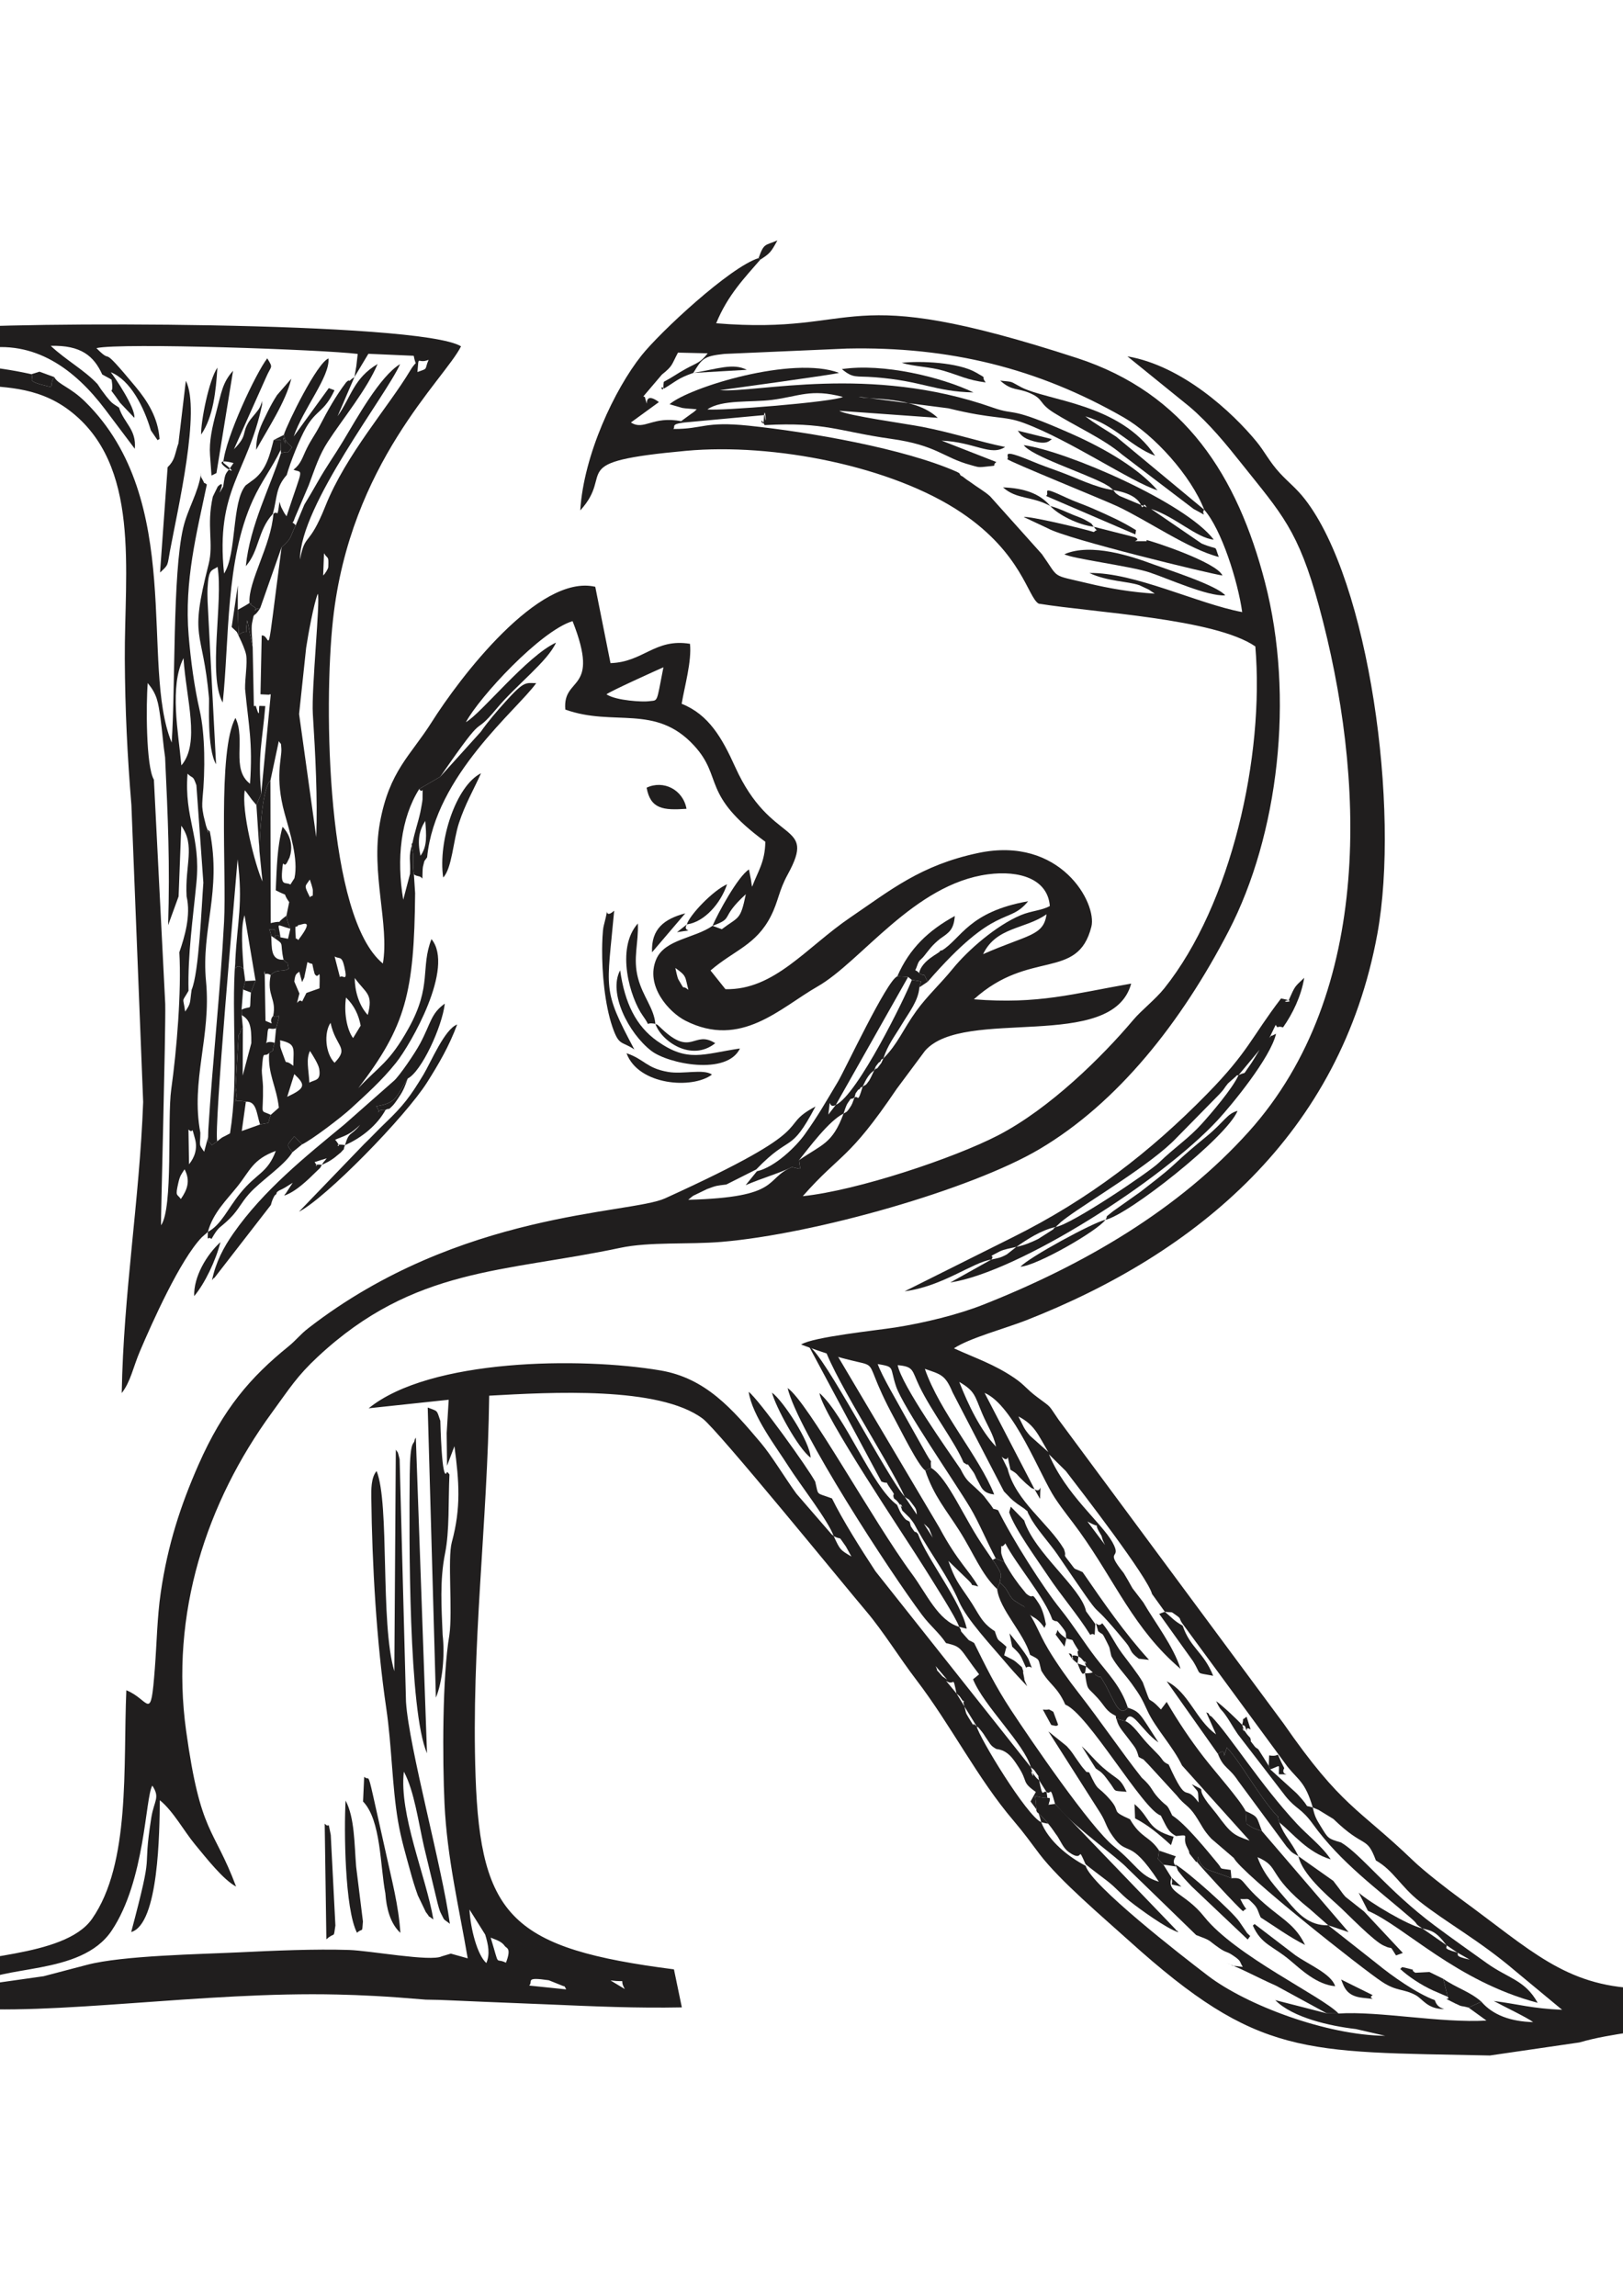 <?xml version="1.0" encoding="UTF-8"?>
<!DOCTYPE svg PUBLIC "-//W3C//DTD SVG 1.1//EN" "http://www.w3.org/Graphics/SVG/1.1/DTD/svg11.dtd">
<!-- Creator: CorelDRAW -->
<svg xmlns="http://www.w3.org/2000/svg" xml:space="preserve" width="210mm" height="297mm" version="1.1" style="shape-rendering:geometricPrecision; text-rendering:geometricPrecision; image-rendering:optimizeQuality; fill-rule:evenodd; clip-rule:evenodd"
viewBox="0 0 21000 29700"
 xmlns:xlink="http://www.w3.org/1999/xlink"
 xmlns:xodm="http://www.corel.com/coreldraw/odm/2003">
 <defs>
  <style type="text/css">
   <![CDATA[
    .fil0 {fill:#201E1E}
   ]]>
  </style>
 </defs>
 <g id="Camada_x0020_1">
  <g id="_2355532375072">
   <path class="fil0" d="M7899.38 25620.18c244.51,30.33 97.28,-40.2 185.13,111.45l-185.13 -111.45zm-1052.31 66.34c55.75,-54 -66.89,-115.87 253.61,-68.72l193.51 77.43c5.85,-10.54 21.29,16.82 31.11,40.54l-478.23 -49.25zm-300.73 -295.69c-146.96,-74.18 -74.49,80.95 -197.36,-324.33 83.55,34.14 141.29,48.7 184.53,110.79 18.2,26.19 88.18,19.85 12.83,213.54zm-471.82 -688.24l203.22 324.1c39.97,129.87 65.12,252.74 15.05,368.55 -116.14,-103.02 -205.04,-440.8 -218.27,-692.65zm6562.89 -2368.94c28.41,27.63 -9.59,-27.57 67.78,69.61 29.61,37.16 32.26,49.23 61.93,91.04 48.96,68.99 48.03,89.72 125.18,131.91 149.06,16.33 217.72,128.72 282.4,227.48 133.29,203.54 36.45,193.18 228.04,328.29l-68.5 123.19c86.86,114.54 105.66,135 137.7,267.74 -185.56,-79.62 -804.31,-1098.52 -834.53,-1239.26zm-158.76 -257.86l158.76 257.86c-104.01,-98.88 28.23,100.04 -108.19,-118.73 -40.54,-65 -29.18,-62.53 -50.57,-139.13zm-102.63 -168.31c41.08,38.55 26.97,13.91 76.26,88.85 56.47,85.8 -22.05,-91.06 26.37,79.46l-102.63 -168.31zm0 0l-134.34 -161.97c117.46,73.74 80.67,-93.8 134.34,161.97zm-121.1 -178.73c-91.49,-66.5 -32.55,-12.25 -108.48,-96.17 -52.29,-57.79 6.45,25.59 -40.48,-79.08l148.96 175.25zm-1467.24 -1855.96c122.7,62.49 39.71,-30.61 157.6,134.18 0.39,0.55 58.86,108.25 71.21,129.25 -145.1,-85.69 -145.59,-83.43 -228.81,-263.43zm3510.92 114.33l-228.7 -304.15c225.39,122.05 43.73,-39.98 174.59,171.79 22.88,37 3.32,36.07 54.11,132.36zm-734.45 -1202.03l-233.94 -208.74c-86.68,-96.62 -85.36,-122.71 -153.14,-252.62 210.23,109.79 250.87,230.28 387.08,461.36zm-675.71 -70c-196.98,-203.59 -359.88,-538.55 -476.74,-837.67 207.18,120.72 198.08,176.64 297.85,410.96 69.42,163 139.51,255.66 178.89,426.71zm-10548.62 -3203.68c-48.92,-72.08 -75.44,-23.5 -31.11,-215.07 22.01,-95.02 40.16,-105.5 79.08,-169.91 79.26,149.12 34.91,265.87 -47.97,384.98zm349.91 425.62c66.22,-246.28 236.52,-406.27 383.05,-589.41 162.57,-203.27 196.43,-348.91 495.66,-458.6 -106.83,288.53 -244.3,282.57 -458.11,545.3 -168.7,207.29 -244.96,407.47 -420.6,502.71zm-251.09 -1325.01c73.62,72.62 29.17,-85.75 85.09,122.53 34.96,130.38 -8.77,242.59 -78.03,327.47l-7.06 -450zm1369.18 -716.84c147.46,140 148.57,181.26 -91.92,294.04l91.92 -294.04zm195.22 111.22c-10.85,-183.48 -44.67,-299.89 7.62,-410.35 31.26,47.09 108.85,170.25 118.88,228.43 28.24,164.05 -57.34,138.79 -126.5,181.92zm-379.52 -548.76c212.82,48.42 173.21,99.09 171.4,330.71 -140.02,-114.31 -59.5,47.54 -150.55,-193.34 -32.15,-85.2 -11.63,-63.09 -20.85,-137.37zm653.27 -225.77c71.03,324.1 246.4,314.01 52.12,517.22 -119.29,-120.55 -139.91,-387.46 -52.12,-517.22zm200.3 -327.07c106.65,102.73 164.11,226.86 189.47,363.46l-98.04 161.19c-86.03,-116.36 -119.23,-348.19 -91.43,-524.65zm112.6 -253.13c144.44,201.56 243.2,198.92 168.64,478.51 -114.48,-123.14 -168.31,-312.57 -168.64,-478.51zm-681.17 53.05l27.74 -57.63 41.79 -201.18c96.46,55.26 40.43,-37.45 92.88,152.7 60.44,99.71 70.26,-147.45 63.26,187.01l-169.59 59.83 -55.36 110.62c-57.69,-57.34 -93.86,129.93 -35.08,-103.56l-66.11 -154.41c11.08,-109.14 35.39,-100.97 64.01,-127.94l36.46 134.56zm4998.39 100.37c-100.92,-81.3 -27.69,40.81 -129.11,-134.13 -14.49,-24.97 -32.92,-120.82 -39.75,-148.73 149.88,106.38 123.36,108.48 168.86,282.86zm-4508.69 -164.56l-68.38 -266.37c63.14,35.41 91.49,-13.88 124.46,127.73 52.62,225.99 -21.44,97.44 -56.08,138.64zm-539.71 -674.17c15.55,16.49 242.47,-121.55 0,195.27 -39.49,-51.72 -27.14,33.53 -34.48,-86.8 -9.15,-149.5 9.22,-50.9 34.48,-108.47zm8861.52 377.2c170.39,-355.58 545.28,-320.78 820.84,-515.9 -37.1,282.19 -242.47,261.12 -820.84,515.9zm-3501 -366.39c291.24,-106.54 83.01,-91.49 431.2,-408.86 -71.31,345 -91.06,285.44 -310.7,452.43l-120.5 -43.57zm-5171.27 -458.38c1.77,117.13 -4.79,43.34 -37.1,89.23 -82.01,-165.05 -64.86,-132.85 -1.94,-229.86 8.61,24.21 38.61,111.85 39.04,140.63zm-1568.25 1285.31c-25.59,168.79 -3.69,168.79 -84.15,282.4 -26.2,-202.39 -48.75,-105.56 44.11,-268.85 -11.47,-469.02 57.19,-934.17 102.13,-1400.89 57.96,-601.37 -160.26,-823.39 -115.03,-1407.56 75.44,73.35 65.84,11.86 114.64,149.06l90.01 1260.27c-23.12,300.61 -56.53,1165.03 -151.71,1385.57zm-343.29 -3006.77c36.5,783.91 63.64,1374.1 39.15,2171.3l135.56 -372.3 34.57 -914.06c184.8,257.75 45.54,507.4 68.82,914.06 57.74,247.99 -26.19,526.09 -93.86,722.92 28.52,505.42 -33.52,1265.28 -105.16,1775.06 -52.28,371.62 26.8,1538.15 -131.75,1756.47 -5.74,-10.58 62.16,-2517.06 54.38,-2862.6l-146.59 -2901.71c-104.33,-172.94 -101.52,-990.38 -79.95,-1250.23 121.04,147.74 134.94,240.7 165.99,463.07 23.1,165.65 33.74,333.85 58.84,498.02zm210.6 104.4c-39.43,-434.29 -156.95,-1017.91 27.58,-1387.61 33.85,529.96 219.64,1097.64 -27.58,1387.61zm5500.22 -919.68c53.27,-42.47 652.55,-312.58 736.98,-349.86 -96,485.9 -63.36,420.93 -197.09,440.12 -62.38,8.95 -411.4,-5.56 -539.89,-90.26zm-3977.12 255.05l91.16 -856.05c24.32,-161.86 99.38,-576.88 150.98,-699.59 34.42,78.14 -84.31,1239.87 -64.3,1554.87 33.15,522.12 62.59,1091.02 43.9,1592.68l-221.74 -1591.91zm322.16 -2079.86c52.22,84.27 61.11,23.1 55.32,178.84 -0.82,21.4 -41.48,88.34 -66.02,108.31l10.7 -287.15zm1208.76 -2344.57c22.22,-240.54 -7.76,-96.17 144.66,-157.6 -58.41,134.33 3.58,105.88 -144.66,157.6zm3187.92 126.96c-3.09,16.6 -5.29,55.04 -5.4,61.98 -1,94.8 -61.7,-31.11 10.92,23.28 148.56,-87.58 172.82,-130.37 376.7,-200.69 112.06,-182.81 129.93,-216.72 401.14,-245.73l1586.35 -69.15c1322.31,-28.23 2468.81,252.57 3580.13,890.18 396.88,227.7 871.97,754.89 1042.76,1194.59 224.28,254.06 435.66,926.13 491.36,1324.34 -572.36,-106.81 -1395.05,-515.9 -1977.23,-505.87 234.1,110.74 494.39,105.17 648.36,158.82 0,0 115.43,53.61 119.55,55.83l78.09 52.93c-311.46,-20.95 -578.1,-65.36 -870.82,-135.34 -482.74,-115.36 -358.12,-50.45 -589.74,-376.15l-670.19 -748.12c-76.65,-68.99 -160.65,-112.88 -256.71,-184.78 -87.73,-60.67 -4.02,0.27 -97.34,-70.43 -8.21,-6.24 -29.61,-9.1 -35.95,-29.46 -6.67,-21.44 -25.09,-20.84 -37.88,-30.99 -680.96,-302.75 -1911.67,-516.17 -2693.43,-597.72 -579.31,-60.4 -589.52,44.78 -977.92,42.12 35.47,-31.15 -47.64,-62.36 156.24,-84.86l-54.7 -15.67c-370.2,-71.97 -477.08,126.17 -649.85,16.66l362.48 -263.88c-238.74,-176.3 -113.71,169.3 -181.49,-63.15 -2.37,-8.09 -13.96,-5.95 -19.85,-10.58l239.88 -281.91c144.32,-116.04 121.43,-121.72 208.07,-284.12l384.54 8.99c-100.7,127.22 -134.11,118.96 -281.46,199.85 -114.55,62.82 -167.55,106.05 -286.61,169.03zm-7266.07 -95.36c14.56,9.06 112.66,59.68 120.67,67.4 44.16,260.57 -83.11,16.99 110.17,298.89l184.59 194.84c16.26,-126.29 -247.84,-518.88 -305.02,-590.12 254.99,102.45 427.93,446.79 518.81,752.47l86.53 126.34 25.82 -15c-19.04,-277.23 -157.07,-491.69 -311.09,-677.15 -504.1,-607.16 -260.29,-249.92 -505.87,-498.36 318.27,-72.74 2946.78,19.64 3381.05,75.16l-17.48 154.52 -24.48 143.66 180.11 -299.99 586.48 25.7c30.1,167.42 53.49,25.86 -46.43,192.68 -281.63,470.24 -830.74,1086.44 -1095.11,1749.02 -220.81,553.29 -261.99,335.85 -329.66,693.87 -2.54,-700.48 1125.6,-2136 1294.73,-2527.26 -259.74,155.61 -559.03,699.53 -738.13,996.93 -116.2,192.97 -211.61,321.51 -330.23,530.68 -61.77,108.87 -108.14,187.28 -170.23,289.25l-111.51 267.52c-87.68,178.28 -41.15,154.02 -182.92,284.1 -215.85,1644.92 -121.82,1125.38 -257.37,1141.6l-15.78 761.03 111.96 5.39c0.87,-4.02 6.61,-5.95 21,-4.4l-123.08 1282.98 -62.65 148.24 39.37 596.64c-1.15,-111.79 26.81,-812.04 141.95,-912.86l108.75 -511.15c29.18,54.38 27.18,2.37 32.82,101.3 6.88,122.1 -86.37,367.56 41.18,830.9 66.68,242.2 183.09,599.45 127.89,841.98l-52.44 82.39c-57.64,-39.43 -124.25,31.93 -107.2,-171.4 18.14,-216.01 12.23,9.93 79.57,-144.54 5.13,-11.8 13.62,-23.43 17.59,-35.52 78.91,-240.37 -90.28,-394.02 -91.38,-395.34 -71.74,264.65 -74.05,527.54 -88.01,821.08 200.74,102.58 63.42,-2.86 174.26,152.65l-35.78 175.25c10.09,69.93 21.94,100.59 50.73,169.58l-30.27 129.26 -97.01 -18.41c-109.63,-123.47 -73.85,191.9 -75.33,-101.42 -106.22,16.43 -68.77,-49.68 -44.72,82.44 190.81,131.97 102.73,53.01 159.37,309.32 100.19,109.52 23.33,-51.06 65.79,115.64 -76.22,49.86 -144.04,-7.6 -232.61,82.11 -53.43,268.96 78.15,303.8 32.81,526.71 69.65,61.27 111.29,-115.86 37.17,162.25l-18.08 187.89c-50.69,140.23 16.54,70.97 -71.64,131.52 -18.91,271.21 94.91,430.42 125.85,707.25l-104.96 92.65c-52.17,141.44 11.43,88.45 -138.52,125.18l-236.74 84.43 53.1 -379.18c-237.24,-48.81 -79.74,98.43 -133.13,-188.28l39.22 -673.13c5.62,-15.77 21.62,-19.34 26.25,-49.29 4.68,-30.55 14.72,-36.51 28.95,-49.14l-15.05 -161.13 -1.71 -70.6 20.18 -259.74 27.19 -110.23 -21.18 -160.53c-151.49,-109.8 -86.7,136.44 -107.26,-100.43 -55.2,734.61 50.07,1493.54 -68.32,2231.68 -115.15,65.18 -72.41,27.02 -165.84,102.46l-70.2 50.13c-7.17,-18.75 -29.55,-36.62 -48.08,-51.18l3.48 -152.37 -1.5 93.41 -52.67 195.67c-78.07,-113.21 -49.18,-68.38 -49.29,-247.06 -127.29,-678.47 142.27,-1242.28 73.56,-1957.87 -64.97,-677.14 203.38,-1156.69 49.03,-1938.68 -74.12,-76.6 23.88,118.06 -48.53,-72.63 -2.43,-6.45 -31.5,-126.06 -32.16,-129.59 -21.12,-115.97 -19.8,-120.5 -13.83,-224.88 35.78,-360.56 34.24,-829.81 -36.63,-1138.95 -69.59,-303.8 -115.75,-645.17 -142.71,-970.36 -58.46,-704.83 104.62,-1323.96 235.36,-1952.7 -82.44,-62.36 9.22,47.21 -73.56,-93.8 -2.31,-3.91 -2.82,-14 -4.25,-25.53 -1.33,-10.26 -2.04,-16.66 2.37,-22.94 -35.68,251.14 -172.28,455.13 -230.61,704.12 -139.2,594.31 -99.66,2075.82 -149.07,2777.18 -412.27,-999.54 180.82,-3131.89 -1119.42,-4409.48 -197.48,-194.05 -346,-219.14 -400.04,-318.85 -82.22,120.11 40.26,153.2 -165.44,97.61 -203.76,-55.14 -84.65,-70.64 -129.97,-134.84 -563.89,-125.34 -748.57,-71.03 -1012.34,-251.3 105.22,-106.48 12.41,-47.25 189.6,-66.01 70.2,-7.45 27.79,17.1 171.72,-9.43 693.86,-127.66 1215.49,266.52 1603.83,780.43l385.15 511.49c23.22,-252.08 -141.9,-332.7 -204.32,-533.15 -100.43,-65.8 -89.28,-54.44 -165.82,-146.75 -2.49,-2.97 -60.78,-80.9 -66.4,-88.57l-46.49 -69.59c-172.11,-182.93 -400.03,-303.14 -604.96,-493.79 390.99,-10.92 557.53,130.38 666.5,370.03zm1367.04 11092.76c-5.52,152.25 -3.87,43.13 46.64,91.04 102.63,-179.61 98.22,-125.78 240.84,-268.78 110.78,-111.12 138.91,-194.5 244.84,-314.06 152.1,-171.78 459.92,-367.87 560.9,-538.94 -81.4,-108.54 -73.12,-79.98 24.87,-206.81l99.65 105.62c125.3,-58.96 507.9,-349.03 637.95,-469.43 190.75,-176.67 390.04,-351.11 579.03,-587.63 189.7,-237.47 761.58,-1231.26 458.38,-1598.98 -145.31,370.64 10.09,602.36 -295.59,1152.07 -251.14,451.48 -382.99,489.38 -651.5,776.46 615.28,-804.63 723.47,-1231.92 735.48,-2522.74l-15.81 -242.76c-18.26,-147.35 -4.58,-127.93 -9.06,-255.26 -1.38,-38.83 -32.31,-147.2 -10.03,-147.9 -57.34,176.3 -20.67,216.28 -30.94,395.77l-87.79 334.75c-89.77,-526.82 -32.2,-1053.35 206.91,-1432.77l271.66 -158.2c641.85,-930.55 385.03,-466.88 729.59,-881.65 254.88,-306.83 658.29,-607.71 768.58,-853.66 -376.39,172.33 -965.18,914.99 -1166.03,1029.09 174.77,-325.91 964.85,-1181.3 1380.21,-1307.03 368.06,932.36 -133.18,704 -93.8,1144.02 626.96,225.44 1165.08,-77.32 1664.1,463.83 385.86,418.35 83.33,629.28 923.65,1246.33 -3.07,261.27 -97.88,386.3 -170.45,581.35 -7.27,-18.86 -7.72,-46.71 -16.27,-94.85l-25.09 -128c-144.6,91.81 -401.97,567.4 -471.62,729.26 -230.57,161.36 -615.98,173.27 -727.22,430.75 -148.4,343.73 164.23,688.02 376.54,795.93 720.11,366.18 1227.29,-166.48 1710.11,-442.1 563.15,-321.4 1248.51,-1325.08 2205.42,-1451.31 407.54,-53.76 771.94,59.46 799.91,410.18 -102.75,58.08 -241.17,61.77 -375.61,118.24 -318.03,133.51 -683.82,451.48 -880.75,693.64 -159.93,196.66 -332.48,353.65 -469.52,543.68 -180.49,250.15 -236.35,422.37 -428,616.21 -41.41,88.24 -7.48,30.78 -62.36,106 -4.47,6.18 -23.72,33.25 -27.24,25.37 -3.48,-7.84 -19.52,14.66 -29.01,22.32 -14.06,30.94 -51.23,113.01 -66.84,135.12 -54.43,77.2 -40.2,42.74 -83.44,77.86 -69.48,233.66 -50.29,103.19 -105.33,139.31 -28.51,73.89 -23.05,78.91 -64.46,139.13 -45.17,65.57 -49.31,47.27 -76.77,69.05 -144.86,392.48 -278.93,396.17 -575.73,601.82 14.34,143.81 47.87,116.9 -91.87,90.16 -361.88,151.32 -124.47,390.38 -1342.27,422.7 10.64,-8.77 24.15,-21.02 31.87,-26.48 7.51,-5.23 22.06,-18.92 31.54,-25.03l180.5 -87.41c128.28,-47.86 120.23,-42.63 249.26,-58.79l386.58 -194.71c457.33,-475.71 436.1,-187.84 767.1,-814.35 -534.71,282.51 148.45,235.3 -1945.69,1187.74 -451.54,205.37 -2657.4,161.97 -4613.35,1677.5 -116.31,90.07 -152.15,150.83 -264.21,241.77 -487.33,395.35 -840.48,801.83 -1160.34,1527.89 -231,524.56 -397.5,1033.17 -487.55,1650.22 -47.43,324.97 -51.45,654.86 -77.04,987.17 -55.32,717.96 -65.68,400.2 -368.66,279.48 -42.51,990.82 56.31,2243.04 -444.48,2958.13 -361.32,515.89 -1665.1,453.47 -1872.94,662.97 -81.84,82.44 -101.75,196.87 -101.42,313.35 0.5,178.17 47.75,152.64 223.35,169.3 1220.56,115.36 3198.45,-209.24 4926.58,-167.71 311.08,7.51 612.79,20.85 1143.51,66.13 335.36,5.62 30.72,0.43 1594.9,62.26 580.32,24.91 1130.56,49.68 1718.26,37.99l-102.18 -491.86c-2082.06,-268.62 -2503.05,-668.71 -2566.81,-2495.94 -58.56,-1679.1 156.18,-3284.91 176.26,-4925.59 792.13,-43.61 2198.09,-126.23 2763.17,297.41 195.55,146.59 1803.08,2122.87 2118.91,2495.94 216.49,255.72 429.37,601.76 642.13,880.03 455.5,595.69 792.55,1277.31 1264.51,1829.5 137.43,160.8 209.06,265.26 332.59,427.82 260.56,342.85 826.25,821.63 1159.12,1121.95 1673.65,1510.03 2250.26,1432.84 4667.78,1483.07l1159.52 -169.13c421.7,-123.71 884.66,-141.01 1313.92,-259.2 104.55,-583.29 -18.42,-420.77 -549.32,-439.4 -952.6,-33.53 -1399.73,-499.91 -2298.74,-1155.05 -184.08,-134.11 -480.04,-365.19 -617.9,-497.76 -713.67,-685.9 -920.3,-683.7 -1675.75,-1772.02l-2913.01 -3933c-137.98,-198.64 -77.21,-144.04 -271.21,-287.87 -147.02,-109.09 -165.55,-160.59 -303.48,-253.68 -261.22,-176.41 -490.14,-249.92 -778.61,-381.12 194.22,-130.96 673.67,-260.56 932.25,-361.92 2209.68,-866.25 4071.6,-2406.44 4545.91,-4999.27 295.14,-1613.59 -106.05,-4558.69 -938.99,-5625.74 -110.45,-141.44 -205.3,-209.71 -322.55,-336.17 -133.01,-143.37 -196.15,-278.27 -302.92,-408.02 -310.04,-376.88 -956.57,-979.52 -1669.57,-1101.94l803.55 650.94c259.84,221.42 478.07,490.7 677.47,741.4 511.05,642.29 730.15,853.66 998.16,1840.58 596.63,2196.87 713.99,4990.87 -908.1,6796.49 -906.72,1009.34 -2135.61,1725.2 -3439,2239.89 -326.81,129.04 -763.78,235.2 -1129.96,292.72 -258.36,40.58 -1067.47,122.81 -1223.92,221.86 1271.08,475.24 644.77,-78.75 1210.25,962.69 86.53,159.37 304.85,604.14 396.34,667.43l75.87 -33.79c-20.73,-167.6 42.7,4.74 -63.96,-182.98l-272.92 -486.28c-96.4,-178.52 -301.83,-522.24 -354.37,-674.78 227.91,39.65 151.65,32.1 237.13,288.52 89.33,267.86 768.63,1249.63 961.31,1573.73 112.29,188.76 214.91,440.01 328.29,651.56 16.11,5.17 88.67,47.91 98.66,34.79 5.4,-7.06 14.12,12.63 17.31,21.13 -14.78,-37.51 -46.37,-102.96 -45.38,-140.85 4.08,-151.65 -14.51,-12.35 53.94,-108.37 141.94,274.25 510.37,700.64 608.31,986.14 76.71,51.67 28.41,-31.49 133.35,104.67 62.42,80.95 34.13,74.22 47.15,138.8 115.31,35.95 53.21,-11.96 121.77,96.67 86.8,137.44 -4.09,-13.29 35.17,135.94 28.24,19.69 17.21,-0.33 69.5,62.59 84.7,102.03 -35.58,-96.62 30.1,66.73l121.82 109.24c114.81,80.97 8.82,-66.17 137.82,146.15 9.31,15.38 41.08,86.62 66.77,133.39 44.78,81.41 115.93,267.96 212.93,144.27 -88.29,-274.8 -259.58,-443.44 -420.05,-652.39 -143.99,-187.45 -285,-414.7 -448.13,-617.87 -230.95,-287.64 -625.09,-909.53 -810.43,-1284.03 -105,-40.75 -15.67,30.22 -128.06,-110.56 -62.81,-78.65 -34.3,-55.15 -119.78,-137.49 -137.64,-132.57 -154.52,-118.22 -238.33,-284.28 -160.82,-236.58 -762.47,-1084.02 -813.03,-1344.09 212.65,20.03 180.16,63.1 281.35,273.58 157.34,327.25 459.76,720.01 570.44,985.31 116.97,84.33 -10.48,-63.64 115.32,107.04 43.17,58.57 34.36,69.82 71.13,132.9 44.56,76.16 55.47,157.67 210.56,173.77 -194.62,-491.35 -704.66,-1067.41 -897.18,-1624.57 208.62,72.31 263.49,76.11 359.1,304.48l663.97 1280.49c97.89,99.55 81.74,92.26 174.27,162.24 6.23,4.75 87.29,59.13 89.66,61.21 84.7,76.77 3.48,-20.22 70.7,99.83 69.16,141.94 263.28,354.31 355.31,489.7 750.44,1103.59 288.63,411.12 887.31,1141.2 87.03,106.1 36.01,111.67 167.21,210.56l133.12 15.27c-312.08,-342.52 -586.05,-737.65 -859.13,-1135.25 -134.28,-63.52 -80.95,-16.43 -153.75,-109.14 -130.58,-166.32 -41.08,-55.92 -87.51,-188.98 -202.56,-338.99 -625.1,-618.52 -730.14,-1040.84l-75.56 -153.64c122.87,114.21 43.24,-143.27 113.5,168.48 99.75,57.29 72.23,55.2 149.11,127.27 31.82,29.9 43.07,43.78 77.26,71.26 77.48,62.2 14.23,22.82 85.03,53.32l-646.64 -1246.43c379.12,161.08 718.12,1069.25 908.71,1357.61 111.28,168.41 204.26,275.62 321.82,439.62 464.39,647.47 702.02,1260.22 1304.95,1772.58 -93.04,-294.48 -327.91,-594.98 -482.2,-860.51l-139.86 -182.31c-41.91,-76.61 -77.37,-136.87 -112.99,-196.33 -267.79,-332.48 -9.32,-152.64 -145.97,-398.7 -138.81,-249.92 -604.53,-616.82 -821.64,-1137.23l219.93 217.54c206.64,268.69 1060.79,1375.19 1113.95,1588.88l165.73 230.19c113.65,14.89 63.69,-13.67 148.67,46.49 73.9,52.34 25.26,34.02 83.33,112.29l1355.55 1845.91c141.63,176.42 228.59,195.16 326.42,526.98 12.79,5.52 29.78,12.52 38.49,16.39 8.56,3.8 27.52,11.24 37.88,16.04l191.2 116.91c407.81,395.63 426.06,205.04 549.38,536.52 222.79,124.64 320.11,335.96 564.25,529.03 349.69,276.45 774.92,504.7 1235.68,897.45l609.64 505.48c-403.46,-18.48 -548.88,-70.98 -884.39,-114.26 120.61,66.11 423.65,209.55 509.79,273.47 -285.83,-7.61 -519.26,-88.07 -670.76,-264.7l-164.94 76.98 231.33 167.53c-587.14,35.14 -1395.91,-125.35 -1914.03,-91.09l-151.43 -1.89c-244.24,-61.93 -450.1,-117.29 -667.6,-171.5 226.49,228.63 710.4,335.57 1043.6,374.17l379.3 87.58c-758.94,-7.39 -1792.33,-395.41 -2292.79,-776.69 -356.02,-271.27 -1510.84,-1170.16 -1583.2,-1422.29 -224.77,-118.73 -478.35,-317.98 -575.24,-564.54 171.52,45.89 47.76,-16.99 158.72,85.21 32.03,29.44 31.82,64.01 46.87,89.77 -59.95,-87.84 -82.83,-122.32 -147.51,-194.77 -167.65,-187.77 -96.23,-30.51 -136.99,-320.19 202.61,61.21 212.59,-27.18 172.61,114.37 -7.11,-35.73 -14.95,-101.24 -23.49,-163.06 -51.68,-35.02 -47.54,106.65 -96.73,-152.75 -32.76,-30.12 -33.04,-23.34 -76.44,-87.25 -78.3,-115.25 57.09,180.23 -31.32,-82.72l-2009.71 -2534.26c-183.03,-278.83 -425.45,-661.77 -562.94,-942.8 -214.62,-80.34 -170.39,-26.58 -216.78,-216.77 -89.89,-170.25 -735.33,-1070.35 -860.94,-1161.95 45.21,310.04 360.27,718.84 514.4,962.71 147.02,232.49 518,707.19 585.99,904.34 -8.28,-5.18 -20.12,-25.59 -22.82,-18.36l-460.31 -531.45c-143.34,-196.93 -319.14,-490.58 -460.04,-657.24 -369.43,-436.82 -710.9,-837.18 -1299.87,-937.1 -1029.25,-174.54 -2980.51,-153.65 -3774.56,489.7l1035.7 -110.4 -26.19 430.36 4.63 423.91 95.57 -253.17c61.54,456.38 86.8,799.18 -33.7,1241.62 -57.12,209.61 12.14,889.56 -31.54,1199.55 -92.42,541.81 -89.77,1614.58 -63.08,2183.48 33.08,704.06 187.39,1338.07 300.27,2000.67l-218.44 -61.27 -117.41 35.18c-143.32,71.96 -923.92,-73.46 -1198.06,-82.39 -444.48,-14.56 -972.67,8.87 -1420.02,30.61 -493.78,23.99 -1514.33,40.58 -1972.81,161.91l-560.24 147.13 -889.07 126.01c303.96,-285.88 1367.29,-117.52 1768.39,-714.76 436.59,-650.12 434,-1722.56 526.75,-1877.02 104.73,159.69 22.07,190.26 -13.84,418.34 -123.36,783.51 51.23,308.1 -259.47,1475.89 358.07,-102.69 366.02,-1301.9 370.37,-1705.31 174.21,140.97 311.64,398.28 454.24,570.67 152.76,184.74 365.58,456.77 532.66,546.45 -292.11,-778.46 -458.81,-663.91 -646.31,-2013.14 -210.89,-1517.91 263.32,-2958.44 1108.45,-4116.53 235.59,-322.89 325.25,-472.65 594.92,-724.24 1247.92,-1164.14 2413.32,-1090.13 3913.37,-1409.06 379.4,-80.62 883.5,-41.46 1306.53,-76.92 1216.11,-101.81 3233.81,-678.03 4115.11,-1198.51 1018.61,-601.53 1840.68,-1645.68 2450.71,-2823.17 643.62,-1242.3 855.65,-3023.85 469.91,-4512.11 -355.7,-1372.32 -1034.01,-2445.2 -2431.36,-2900.2 -3115.63,-1014.61 -2738.04,-292.12 -4669.33,-450 149.35,-367.11 374.73,-594.92 570.38,-822.74l-21.67 -20.51c-371.52,116.46 -1274.65,957.06 -1515.26,1260.04 -347.64,437.69 -747.63,1282.99 -792.41,2004.3 459.16,-500.67 -223.56,-624.65 1369.35,-771 1128.41,-103.62 2668.54,196.71 3566.27,802.44 782.38,527.86 855.55,1096.1 996.35,1174.74 717.46,117.07 2275.67,190.8 2802.93,553.29 119.73,1421.07 -311.13,3339.29 -1177.71,4422.7 -116.2,145.21 -296.3,283.94 -401.3,408.47 -401.08,475.74 -1081.37,1148.71 -1751.62,1494.92 -568.57,293.59 -1819.08,712.83 -2525.06,785.67 498.36,-564.43 583.5,-454.19 1214.61,-1386.83l367.55 -494.34c503.54,-573.08 2426.06,24.71 2667.17,-868.72 -753.8,131.47 -1200.21,269.62 -2035.42,203.05 721.39,-651.55 1342.83,-237.52 1520.12,-938.22 76.83,-303.57 -398.82,-1179.41 -1463.75,-954.52 -744.76,157.32 -1133.1,479.34 -1653.24,832.66 -572.03,388.45 -985.25,944.05 -1617.73,929.16l-192.85 -241.7c303.8,-262.77 589.69,-326.7 781.04,-704.23 99.44,-196.32 98.45,-320.35 218.55,-539.66 381.5,-696.95 -213.53,-355.2 -680.39,-1388.55 -168.82,-373.66 -341.64,-678.18 -692.76,-817.92 38.94,-231.02 131.47,-550.15 107.7,-775.7 -455.51,-73.89 -601.38,237.07 -1028.43,249.82l-197.15 -987.68c-733.95,-170.95 -1759.56,1185.37 -2115.76,1749.96 -275.12,436.1 -547.66,628.91 -670.47,1301.02 -119.5,653.72 124.47,1321.15 38.21,1822.6 -727.22,-593.87 -768.52,-3323.86 -645.59,-4447.08 221.96,-2028.79 1442.41,-3107.13 1656.72,-3537.05 -529.36,-327.02 -5824.27,-321.94 -6739.38,-226.37 -199.52,1169.87 812.99,408.19 1666.98,1051.65 934.4,704 715.58,2084.42 721.98,3220.06 3.69,661.54 33.15,1254.09 85.37,1888.71l152.2 3841.96c-47.1,1272.73 -254.72,2472.56 -277.32,3765.15 115.25,-147.14 148.4,-336.56 235.08,-539.89 159.04,-373.06 521.64,-1186.65 802.43,-1476.88l77.22 -67.67z"/>
   <path class="fil0" d="M2997.55 8112.05c94.46,90.94 50.4,35.68 107.43,149.61 16.93,33.81 70.37,151.49 80.19,212.1 17.58,107.86 -16.28,304.85 -14.18,437.3 44.18,474.71 101.36,679.31 64.07,1227.85 -250.07,-189.81 -52.21,-575.29 -188.98,-851.64 -233.43,429.16 -112.99,1996.98 -146.9,2636.62 -48.05,906.79 -147.74,1790.73 -203.6,2687.19l-3.48 152.37c18.53,14.56 40.91,32.43 48.08,51.18l70.2 -50.13c-44.28,-167.65 227.71,-3192.22 263.94,-3648.12 73.13,579.76 -4.24,794.01 -29.78,1313.98 20.56,236.87 -44.23,-9.37 107.26,100.43 -14.68,-221.26 -42.19,-528.15 12.23,-690.82l142.34 844.56 -60.11 155.13c-20.84,266.64 24.71,156.51 -120.65,221.63l1.71 70.6c101.74,59.17 127.6,135.88 124.52,362.09l-111.84 421.71 2.37 -622.67c-14.23,12.63 -24.27,18.59 -28.95,49.14 -4.63,29.95 -20.63,33.52 -26.25,49.29l-39.22 673.13c53.39,286.71 -104.11,139.47 133.13,188.28 137.71,-10.27 136.66,145.79 183.64,294.75 149.95,-36.73 86.35,16.26 138.52,-125.18 -151.04,-73.52 -94.13,28.06 -100.41,-368.6 -0.78,-48.81 -17.15,-178.51 -15.28,-206.31 20.02,-298.51 24.77,-153.53 94.8,-224.99 88.18,-60.55 20.95,8.71 71.64,-131.52 -151.1,-48.59 -106.44,88.51 -95.08,-96.46 8.77,-143.78 21.17,-62.42 113.16,-91.43 74.12,-278.11 32.48,-100.98 -37.17,-162.25 -81.23,94.74 59.45,130.38 -99.7,65.47l-10.75 -647.1c-16.39,89.94 1.81,5.63 77.64,54.92 88.57,-89.71 156.39,-32.25 232.61,-82.11 -42.46,-166.7 34.4,-6.12 -65.79,-115.64 -172.01,7.72 -150.21,-161.03 -159.37,-309.32 -24.05,-132.12 -61.5,-66.01 44.72,-82.44 1.48,293.32 -34.3,-22.05 75.33,101.42 -28.74,-202.73 -70.53,-165.06 127.28,-110.85 -28.79,-68.99 -40.64,-99.65 -50.73,-169.58 -189.16,142.06 11.24,45.93 -203.78,96.02l-3.47 -1843.62c-115.14,100.82 -143.1,801.07 -141.95,912.86l39.05 393.13c-98.16,-219.43 -274.25,-912.4 -228.97,-1180.24 22.78,23.98 18.03,21.55 48.48,61.54 7.22,9.47 35.95,50.13 44.33,60.82l57.74 68.11 62.65 -148.24c-47.31,-498.03 14.72,-674.17 52.34,-1131.83l-74.73 -2.14c-16.06,0.21 14.33,211.86 -47.54,2.42 -2.31,-7.83 -16.33,2.48 -25.8,-0.23l-15.01 -761.01 -69.98 -348.7c-47.48,288.25 57.79,66.4 -112.33,188.32l-10.48 -323.65 0.21 -316.59 -79.35 539.44z"/>
   <path class="fil0" d="M12240.41 21255.77c217.12,51.55 165.77,60.65 428.21,404.77l-78.36 63.58c138.09,344.5 661.92,833.37 747.4,1137.4 45.61,40.76 25.04,8.05 81.39,90.32 55.38,80.8 -6.61,-39.14 26.37,79.65l96.73 152.75c63.96,39.76 38.99,-107.49 108.97,152.21l70.64 77.08c202.77,236.31 736.54,616.16 865.2,754.52l889.73 864.59c216.83,82.39 134.39,54.33 298.18,167.87 92.04,63.85 94.41,41.31 164.33,87.07 130.92,85.82 93.1,82.68 141.01,157.34 -237.01,-32.04 -46.53,8.99 -215.01,-52.44 191.58,70.8 418.67,196.31 647.26,296.63l655.41 357.07 151.43 1.89c-211.09,-222.41 -1332.39,-743.38 -1737.78,-1251.89 -249.65,-313.19 -494.16,-306.83 -423.19,-505.53l-104.28 -167.81 -72.14 -74.84 16.94 -107.2c-127.23,-191.76 -236.75,-159.21 -377.38,-405.33 -266.62,-120.5 -106.04,-80.56 -260.28,-257.1 -172.28,-197.14 -139.92,-74.66 -268.08,-349.68 -59.61,-14.18 -14.17,14.83 -82.71,-60.61 -13.34,-14.66 -46.26,-62.75 -63.2,-86.41 -68.93,-96.12 -71.03,-112.88 -144.98,-192.68l-236.85 -190.32 671.63 1055.24c82.83,134.5 62.75,159.64 158.82,297.29 200.63,287.54 206.79,-4.14 599.1,592.12 -257.69,-79.76 -285.98,-220.42 -582.28,-457.89 -302.53,-242.48 -1080.27,-1382.42 -1330.42,-1762.6 -207.4,-315.27 -329.12,-569.33 -477.57,-867.95 -97.6,-60.77 -31.93,4.74 -126.84,-101.25 -85.91,-95.9 -9.43,-16.98 -68.1,-108.31 -270.27,-78.96 -419.17,-426.12 -608.6,-682.5 -507.02,-686.13 -1346.02,-2225.21 -1609.9,-2405.99 128.55,545.57 1320.76,2375.06 1739.05,2934.41 107.82,144.21 220.38,229.35 310.15,364.53z"/>
   <path class="fil0" d="M9153.19 5295.71c189.87,-129.81 562.06,-87.4 836.96,-122.65 349.69,-44.78 498.75,-148.5 916.15,-38.1 -110.78,63.92 -1607.14,185.13 -1753.11,160.75zm-340.14 153.03l54.7 15.67 1025.73 -95.08c32.31,225.44 1.32,-207.74 -10.76,61.21 -6.06,135.78 -71.9,-87.91 10.76,68.93 787.94,-42.9 957.18,82.34 1634.55,177.25 598.67,83.87 668.98,241.15 1033.5,339.81 80.95,21.9 88.85,31.54 171.06,22.67 219.37,-23.77 81.84,-0.66 159.1,-62.1l-707.47 -276.83c431.35,19.91 633.79,205.64 821.13,82 -331.66,-67.01 -663.81,-180 -1069.36,-259.68 -200.33,-39.38 -989.81,-148.19 -1075.8,-208.13l1273.67 91.21c-303.3,-286.77 -902.41,-231.06 -1024.62,-273.41l1160.84 149.72c611.63,150.05 709.35,90.98 976.09,189.49 597.3,220.46 1389.42,763.56 1731.27,871.86 -241.03,-279.04 -665.89,-532.94 -1107.06,-728.48 -850.91,-377.26 -698.38,-226.88 -1025.56,-342.41 -1590.32,-561.4 -3062.57,-186.07 -3530.22,-225.23 117.58,-15.59 1512.73,-206.63 1541.24,-223.72 -597.68,-225.66 -1933.49,184.68 -2192.41,405.76l165.12 48.15c42.17,7.89 133.06,11.25 186.72,17.48 -45.56,45.55 -44.06,36.63 -99.87,78.86l-102.35 75z"/>
   <path class="fil0" d="M17186.4 24906.74c-251.41,6.01 -391.71,-152.91 -531.34,-319.02 -137.31,-163.24 -304.24,-331.98 -384.2,-562.28 304.35,130.98 107.1,214.36 677.91,672.24l237.63 209.06zm-2806.91 -3482.35c61.17,119.51 180,240.66 263.06,356.09 110.35,153.37 132.34,194.5 202.88,348.69 105.55,230.51 329.94,461.86 449.17,710.34l873.46 971.42c-209.22,-70.21 -243.79,-96.89 -425.5,-343.46l-112.66 -140.62c-182.76,-247.28 21.99,-125.79 -208.8,-245.08 96.95,129.32 74.79,49.09 87.97,236.91 -194.89,-268.78 -130.37,76.22 -387.68,-491.46 -85.05,-40.48 -64.48,-52.17 -131.25,-124.19 -48.53,-52.28 -95.84,-96.34 -150.06,-155.3 -94.3,-102.45 -175.15,-233.21 -277.5,-282.39l-121.38 -32.1 -3.53 -35.08c24.21,136.87 71.86,172.22 158.66,289.19 91.27,122.97 104.94,124.3 137.15,241.7 101.2,59.9 17.65,-9.8 127.55,100.31l364.13 397.5c101.48,129.87 151.38,124.08 243.31,263.5 92.15,139.68 95.3,176.9 205.26,296.52l290.57 249.2c99.54,197.11 1666.42,1437.25 1920.43,1603.68 190.36,124.73 271.81,84.54 431.25,170.12 93.36,50.12 153.52,182.98 372.89,180.77 -50.89,-14.61 -99.42,-37 -123.53,-114.82 -232.66,-86.51 -558.35,-315.37 -749.93,-473.32l-629.01 -495.77 263.66 88.79 -1121.35 -1306.65c-109.3,-36.83 -105.55,-31.59 -199.75,-95.12l-10.85 -164.17c-86.7,-162.85 -382.94,-491.3 -545.57,-701.96 -166.6,-215.85 -322.72,-446.19 -477.01,-710.67l-74.18 98.37c-205.04,-226.55 -100.26,11.74 -234.81,-352.28 -58.8,-104.94 -198.53,-280.42 -264.82,-369.69 -109.53,-147.69 -148.18,-258.71 -259.25,-393.87 -76.98,80.63 -110.4,-106.77 -52.77,103.23 71.3,60.84 40.31,-3.3 112.11,140.47 46.83,93.7 26.86,54.15 57.68,181.2z"/>
   <path class="fil0" d="M5102.23 21619.79c-186.57,-621.84 -56.74,-2163.02 -229.41,-2589.53 -72.8,83.83 -69.61,242.53 -68.44,344.77 10.03,871.55 67.88,1872.63 193.18,2722 72.95,494.49 74.22,1000.8 152.31,1461.71 38.61,227.87 98.54,428.05 160.59,654.92 30.27,110.74 54.42,190.31 95.84,306.39l103.13 214.86c93.31,119.84 -20.02,5.18 98.27,97.22 -97,-566.08 -445.37,-1356.22 -382.33,-1912.87 134.4,245.01 190.69,666.51 260.34,968.42l175.6 731.15c6.94,27.24 26.58,99.65 37.94,121.43 65.72,126.01 20.84,66.34 121.76,147.56 -99.77,-734.22 -528.91,-2275.61 -567.74,-2870.05l-82.56 -3140.81c-31.59,-124.97 -15.82,-67.78 -49.18,-123.49l-19.3 2866.32z"/>
   <path class="fil0" d="M12826.62 16294.38c59.95,-77.21 -88.62,-4.63 112.45,-107.1 47.58,-24.26 158.82,-45.17 211.81,-56.85l-123.96 97.61c-84.82,45.77 -108.6,46.1 -200.3,66.34zm324.26 -163.95c130.7,-92.37 319.52,-217.16 508.23,-257.31 -9.93,9.82 -24.38,11.53 -29.67,29.71l-195.55 124.42c-94.3,46.44 -173.6,80.13 -283.01,103.18zm508.23 -257.31l69.38 -65.57c24.09,-20.14 62.42,-47.99 84.26,-64.14 285.55,-210.76 1095.99,-688.51 1412.03,-1025.29l552.24 -561.82c74.84,-79.09 54.21,-71.42 112.38,-141.19l104.46 -92.65c3.91,-14.78 21.45,-9.64 32.14,-14.55 -77.58,173.88 -358.94,501.07 -475.63,630 -177.63,196.37 -341.52,296.57 -557.7,505.58 -120.66,116.68 -1128.75,798.42 -1333.56,829.63zm2366.89 -1965.21l271.6 -326.74c-48.42,79.3 -92.54,154.68 -128.7,204.75 -101.86,140.95 -27.48,68.88 -142.9,121.99zm-3199.38 2386.47l-531.51 296.97c889.74,-137.04 2737.32,-1318.89 3461,-2101.25 177.92,-192.36 684,-805.97 754.46,-1116.79l-53.26 26.15c-3.15,-12.75 -22.94,17.81 -33.09,28.06l81.96 -169.57c35.62,62.47 11.35,3.87 94.79,33.09 122.97,-172.94 235.41,-403.68 274.4,-641.64 -130.96,124.42 -116.36,102.53 -200.01,288.37 -151.55,31.99 119.56,28.18 -41.86,-8.43l-58.23 -12.64c-385.26,504.6 -419.72,686.31 -955.19,1233.24 -737.37,753.14 -1530.6,1365.05 -2508.52,1852.17l-1406.84 703.11c490.97,-63.7 880.3,-374.67 1121.9,-410.84z"/>
   <path class="fil0" d="M2888.7 5985.98c352.66,277.88 -301.06,-106.76 132.9,3.97 -109.2,167.05 -102.86,92.54 -133.62,304.3 -130.1,231.01 70.8,-136.71 -70.43,0.05l-63.52 129.98c-85.7,379.19 14.11,606.12 -54.99,876.18 -257.04,1004.99 -75.99,809.44 5.74,1734.58 4.25,47.87 -29.17,653.87 90.94,851.74l-100.43 -1927.76c-5.68,-106.99 -14.84,-247 -9.47,-351.57 13.01,-253.61 53.65,-221.51 129.09,-273.79 75.5,451.04 -128.82,1406.89 67,1755.2 87.29,-826.7 34.46,-1840.62 389.78,-2619.02 111.67,-244.63 242.92,-407.05 361.1,-651.35 -3.42,-153.8 41.41,-125.51 -92.43,-125.51 -49.8,195.55 -93.69,377.37 -247.82,502.5l-113.83 83.67c-182.64,211.36 -113.22,889.77 -279.76,1140.43 -112.28,-1094.12 304.13,-1291.26 492.35,-2184.36 -9.59,-107.98 13.84,-19.58 -50.52,68.09 -40.25,54.93 -96.11,113.5 -118.06,148.73 -102.57,164.79 -12.8,173.33 -195.38,359.18l414.42 -927.46c68.27,-160.92 98.44,-114.76 16.1,-248.11 -147.12,191.53 -538.73,1021.55 -569.16,1350.33z"/>
   <path class="fil0" d="M12270.85 20192.75l202.78 302.1zm-202.78 -302.1l-113.99 -179.01c11.59,11.04 28.35,23.72 35.8,32.04 7.05,7.9 24.59,23.67 32.04,32.44l46.15 114.53zm-361.21 -527.26c80.56,62.77 18.86,-11.57 116.86,117.47 33.58,44.17 34.13,64.02 39.42,113.28l-156.28 -230.75zm0 0c-227.32,-252.17 -1045.58,-1848.62 -1239.2,-1945.57l936.28 1747.98c121.98,48.86 20.3,-46.2 124.46,101.81 74.79,106.26 8.23,29.77 38.89,117.13 29.72,24.27 29.66,16.49 74.11,77.04 83.94,114.16 -40.2,-118.13 32.59,78.86l95.41 93.96c67,82.62 59.23,81.68 99.26,153.2 186.57,333.32 396.34,601.22 539.94,930.94 102.13,234.6 408.58,557.36 640.53,831.77 54.81,64.91 57.85,64.58 119.78,133.96l121.82 129.59c-56.69,-128.44 -24.43,-45.89 -45.23,-139.14 -33.02,-147.84 39.16,81.68 -22.6,-107.08 -127.83,-114 -81.68,-74.24 -230.02,-153.48l29.51 -110.58c-121.21,-116.14 -98.83,-46.64 -150.5,-201.5 -179.33,-114.37 -202.66,-224.66 -333.97,-417.29 -140.78,-206.64 -181.82,-249.16 -267.07,-492.24l262.5 253.5c101.3,102.08 -32.16,28.46 124.02,78.09 -111.46,-201.66 -261.9,-312.12 -504.26,-764.44l-1321.38 -2228.97c-143.87,-217.29 -9.7,-99.49 -190.09,-187.23 72.53,373.57 859.97,1562.59 1065.22,2019.69z"/>
   <path class="fil0" d="M18855.37 25258.92l161.52 91.87c-213.96,-46.22 -133.56,-62.1 -161.52,-91.87zm0 0c-210.56,-55.93 -118.24,-66.68 -139.96,-94.97l139.96 94.97zm-139.96 -94.97l-311.93 -217c120.56,33.14 171.68,32.26 311.93,217zm-311.93 -217c-185.67,-40.54 -668.09,-326.8 -823.6,-462.35l119.6 234.6c476.75,203.93 1135.75,908.97 2196.28,1190.23 -163.24,-294.76 -379.69,-314.34 -655.14,-510.83 -236.36,-168.58 -463.13,-328.68 -678.98,-489.82 -607.05,-453.19 -952.32,-922.59 -1210.29,-1073.87 -166.93,-48.24 -166,-51.22 -256.44,-198.63 -65.07,-106.05 -82.05,-132.24 -109.13,-253.96 -136.21,-41.51 -7.28,33.64 -188.83,-161.68 -7.22,-7.78 -17.85,-18.43 -25.08,-25.92l-336.01 -305.02 -19.42 -45.5 -135.76 -215.12c-44.9,-35.19 -19.85,-1.05 -77.15,-76.27 -65.18,-85.54 4.74,26.69 -27.19,-71.8 -12.85,-13.45 -36.12,-34.8 -70.93,-87.51 -80.95,-122.93 42.53,118.16 -33.35,-79.59 -61.71,-65.29 -240.33,-237.45 -336.4,-306.67 70.09,145.71 49.74,72.25 142.5,210.95 52.56,78.51 68.06,114.04 138.14,217l618.25 803.15c137.76,169.8 204.11,152.69 351.07,356.63 361.26,501.39 832.66,839.12 1270.36,1218.52 119.93,103.95 22.98,50.36 147.5,133.46z"/>
   <path class="fil0" d="M4164.79 15068.96c-153.43,-20.89 -16.15,66.34 -94.57,-35.29l157.6 -49.63c-50.68,65.96 -31.99,31.54 -63.03,84.92zm298.89 -254.39c-200.28,-36.77 3.32,86.04 -127.33,-70.97 150.33,-60.32 193.28,-68.7 323.83,-191.86 -125.69,154.37 -139.86,75.17 -196.5,262.83zm-958.56 773.38c15.06,-57.02 21.78,-72.24 46.44,-118.95 4.51,-8.66 23.82,-13.06 27.57,-34.08 3.85,-21.72 21.06,-21.56 31.33,-32.65 82.11,-38.32 74.88,-38.6 176.9,-101.13l-93.02 142.94c-2.43,-5.8 -10.87,15.49 -16.61,22.98 148.62,-49.23 304.02,-201.44 417.84,-313.66 72.96,-71.92 27.58,-17.48 69.22,-84.44 75.72,-35.57 92.54,-42.12 160.64,-90.77 3.36,-2.43 82.94,-67.66 84.48,-69.42 81.9,-93.58 11.8,11.3 53.77,-94.2 221.97,-97.55 417.95,-261.28 525.89,-457.61 -188.44,-4.8 -17.15,102.24 -122.21,-46.49 270.76,-38.05 263.65,-137.69 408.52,-358.16 177.41,-90.4 444.43,-667.12 479.45,-968.82 -182.82,130.41 -176.58,249.32 -320.41,517.88 -71.24,133.06 -268.45,418.06 -334.58,477.4l-645.32 568.79c-505.03,416.4 -1044.69,849.37 -1434.53,1406.68 -127.77,182.7 -227.26,370.09 -277.39,607.5 9.82,-9.72 25.2,-37.78 29.67,-28.85l732.35 -944.94z"/>
   <path class="fil0" d="M10814.75 14293.22l-96.95 125.85c38.11,-287.54 -13.06,-57.91 96.95,-125.85zm-1020.98 858.85l-145.97 179.89c228.47,-97.06 430.53,-152.6 599.06,-233.43 139.74,26.74 106.21,53.65 91.87,-90.16 122.64,-152.33 388.73,-513.43 575.73,-601.82 12.8,-38.6 32.92,-105.33 55.32,-138.31 66.95,-98.6 15.77,-24.15 85.91,-69.87 25.49,-82.11 -0.33,-29.84 47.65,-99.49 3.64,-5.29 24.21,-6.34 27.13,-21.72 3.03,-15.67 20.57,-11.75 30.55,-18.1 23.88,-48.63 41.47,-90.65 72.64,-134.56 38.48,-54.21 52.6,-55.24 77.64,-78.42 35.74,-82.71 -2.37,-17.03 55.87,-96.99 4.9,-6.68 25.74,-9.93 29.71,-28.68 4.14,-19.69 22.22,-18.41 33.03,-28.02 59.79,-179.61 142.51,-280.13 242.65,-446.46 92.65,-153.8 210.99,-301.43 223.07,-473.33l23.44 -76.21 -120.94 -19.69c-76.49,208.68 -706.04,1493.09 -983.38,1616.52l935.57 -1655.06 -140.18 -7.51c-132.57,47.27 -677.65,1211.19 -767.2,1360.97 -173.38,290.07 -254.11,435.93 -429.99,683.05 -113.59,159.65 -387.95,425.95 -619.18,477.4z"/>
   <path class="fil0" d="M14405.25 6340.13c454.03,75.33 328.73,305.9 399.64,190.42 6.67,-10.91 23.06,22.18 34.53,33.31l-352.77 -147.79c-69.87,-43.9 -55.98,-47.65 -81.4,-75.94zm0 0c-224.62,-28.9 -481.15,-161.2 -711.23,-243.86 -103.84,-37.33 -216.61,-77.25 -333.24,-125.9 -450.56,-187.83 -283.79,-59.94 -328.75,-31.15 41.81,38.76 1245.22,526.15 1424.4,609.97 384.98,180.06 932.8,560.46 1313.37,655.75 -66.4,-171.45 14.45,-74.11 -222.64,-173.88l-652.82 -446.58c304.24,95.08 590.13,376.82 810.11,396.4 -364.96,-480.94 -1908.68,-1146.93 -2458.28,-1222.61 96.95,139.86 775.58,358.52 1045.37,500.64 12.89,6.82 53.88,31.92 62.53,37.39l51.18 43.83z"/>
   <path class="fil0" d="M12902.28 20557.77c31.48,265.92 345.88,566.96 426.28,850.75 131.31,67.61 102.53,43.17 144.71,203.6 108.47,185.18 206.69,205.65 310.52,439.74 295.71,116.47 1008.7,1367.19 1235.79,1434.64l147.85 -0.23c-83.22,-178.83 -50.24,-87.29 -178.57,-226.59 -101.68,-110.4 -70.74,-131.19 -215.68,-262.22 -258.96,-327.64 -525.87,-722.81 -813.73,-1092.19 -133.58,-171.38 -283.63,-381.05 -395.36,-568.34 -135.49,-227.09 -165.16,-368.82 -311.19,-553 -15.65,-9.33 -35.62,-18.47 -47.75,-26.52l-80.41 -51.24c-96.5,-82.17 -57.36,-124.03 -188.16,-233.39l-34.3 84.99z"/>
   <path class="fil0" d="M4586.39 4876.92c-10.6,9.82 -27.42,19.52 -35.52,24.93 -7.83,5.3 -29.29,32.59 -35.63,22.72 -6.16,-9.66 -24.75,12.24 -35.78,20.52 -136.98,179.78 -239.18,365.12 -341.87,562.16 -64.63,123.91 -109.51,175.54 -167.26,292.34 -61.37,124.08 -72.72,197.25 -172.7,277.32 126.44,50.57 129.3,-65.28 -90.01,601.94 -30.82,-46.67 -17.04,-15.83 -68.77,-117.52 -5.12,-10.04 -18.25,-53.94 -22.89,-70.16 -31.64,244.09 -17.31,99.11 -78.75,156.02 -27.13,403.12 -330.05,878.48 -308.97,1153.34 81.12,32.98 -49.08,-15.49 44.06,40.8 116.18,70.31 -63.64,59.23 94.57,25.26l276.62 -787.17c141.77,-130.08 95.24,-105.82 182.92,-284.1 -67.77,-74.24 -43.79,15.49 -12.63,-93.86l180.94 -424.02c83.1,-222.37 133.5,-387.26 247.72,-563.39 193.51,-298.39 504.03,-673.12 643.39,-1005.21 -312.18,186.9 -339.26,422.1 -517.55,674.93l218.11 -506.85z"/>
   <path class="fil0" d="M5727.27 21150.21c-13.81,-350.74 -39.61,-701.63 31.09,-1053.03 59.62,-296.24 40.87,-671.46 57.07,-1023.01 -10.09,-10.44 -28.28,-38.44 -32.03,-29.52 -67.72,161.76 -85.26,-655.53 -86.04,-663.91 -49.95,-149.27 -29.94,-119.44 -163.12,-171.94l105.78 3752.67c86.47,-207.57 117.13,-550.15 87.25,-811.26z"/>
   <path class="fil0" d="M13677.53 23747.89c53.16,82.66 80.79,161.53 153.47,213.2 211.88,150.67 92.71,-119.39 215.62,156.29 96.02,78.14 169.69,130.92 277.57,214.08 118.67,91.54 174.36,168.31 292.99,262.71 126.89,101.03 475.2,354.43 629.06,402.52 -6.12,-6.9 -15.94,-27.46 -18.53,-20.51 -2.7,7.17 -16,-17.15 -19.91,-20.4l-1556.68 -1619.33 -85.48 10.85c39.98,-141.55 30,-53.16 -172.61,-114.37 40.76,289.68 -30.66,132.42 136.99,320.19 64.68,72.45 87.56,106.93 147.51,194.77z"/>
   <path class="fil0" d="M5440.6 11071.06c-42.41,-201.56 -17.81,-325.15 61.99,-451.71 13.73,184.62 28.35,328.06 -61.99,451.71zm255.56 -1022.58l-271.66 158.2c55.09,86.64 42.68,-97.88 42.68,133.89 0,18.43 -24.37,149.18 -28.33,166.78 -33.21,148.12 -71.59,248.21 -102.53,401.58 -22.28,0.7 8.65,109.07 10.03,147.9 4.48,127.33 -9.2,107.91 9.06,255.26 58.67,36.52 72.84,9.55 109.73,53.84 2.04,-32.16 1.22,-128.6 7.29,-153.04 28.17,-112.61 10.15,-54.04 54.31,-123.58 102.3,-1055.45 1163.27,-1905.37 1411.27,-2251.42 -135,-1.16 -151.22,-35.23 -397.73,239.28 -108.7,121.1 -222.84,251.75 -319.69,390.16l-524.43 581.15z"/>
   <path class="fil0" d="M15581.36 6594.09l-1139.01 -944.78c-140.17,-93.09 -281.79,-170.79 -398.92,-263.49 378.41,110.85 592.39,395.01 902.92,510.55 -454.57,-679.91 -1392.62,-709.14 -1736.07,-888.8 -151.49,-79.24 -84.1,-64.36 -268.24,-83.5 153.75,138.04 224.28,90.83 388.29,163.29 176.69,78.03 106.32,127.11 304.4,251.63 269.56,169.36 653.72,342.52 883.57,540.95l925.96 704.72c224.06,117.62 84.37,67.55 137.1,9.43z"/>
   <path class="fil0" d="M5525.03 22681.47l-144.75 -4086.04c-1.55,12.68 -13.84,15.77 -16.88,39.43 -7.83,61.05 -57.08,-21.29 -61.98,439.25 -8.89,830.84 -14.72,3066.48 223.61,3607.36z"/>
   <path class="fil0" d="M3671.94 5626.26c76.88,260.4 -69.43,-57.74 26.7,73.12 4.68,6.39 16.43,25.15 21.95,32.04l60.32 55.65c-100.42,110.89 -1.05,31.38 -145.53,74.67 -132.74,426.33 -401.91,931.92 -454.57,1462.15 174.09,-196.09 153.48,-463.12 348.85,-674.93 59.56,-214.69 33.92,-338.55 180.45,-504.33 45.77,-165.04 168.25,-470.84 249.04,-611.41 136.93,-238.06 233.43,-196.93 368.92,-484.35l-74.06 -27.95 -453.58 625.3c121.43,-356.46 470.9,-775.64 449.73,-1008.91 -146.92,54.65 -529.03,833.44 -578.22,988.95z"/>
   <path class="fil0" d="M14834.18 6986.28l3.25 15.05c-300.54,-0.27 -37.77,6.85 -152.43,-51.33l-531.16 -135.06c55.08,88.18 62.2,8.61 -0.39,67.72 -135.61,-43.67 -845.4,-211.38 -906.95,-193.9l313.18 146.98c248.67,139.96 2115.48,591.39 2257.6,609.31 -75.83,-173.77 -923.93,-450.11 -983.1,-458.77z"/>
   <path class="fil0" d="M12409.71 21045.32l98.49 25.09c-71.36,-351.44 -509.66,-892.11 -631.43,-1227.67 -10.47,-8.28 -28.57,-32.43 -32.03,-23.99 -3.37,8.21 -24.17,-20.02 -28.19,-26.46 -47.7,-75.95 -21.12,-14.18 -46.48,-105.45 -41.59,-30.61 -36.3,-5.62 -85.81,-71.25 -42.25,-56.03 -45.61,-78.2 -77.54,-147.69 -328.51,-238.51 -665.73,-1144.46 -1003.78,-1446.76 39.92,279.59 1108.12,1859.6 1365.33,2273.63 95.39,153.7 407.03,638.55 441.44,750.55z"/>
   <path class="fil0" d="M15758.66 22689.35c152.48,-114.98 27.79,177.85 116.02,-82.12 181.27,196.45 364.08,545.84 605.79,835.64 100.2,120.17 22.89,-24.31 72.63,133.57 181.38,144.99 358.67,384.49 665.07,477.51 -112.29,-170.9 -295.75,-307.98 -435.16,-457.66 -478.35,-513.35 -871.77,-1147.49 -1106.41,-1389.3 -6.67,-6.85 -27.18,-8.83 -32.21,-27.91 -5.06,-19.52 -22.06,-18.86 -36.35,-26.48l126.63 283.69c-259.8,-180.89 -354.05,-547.22 -638.81,-685.53l662.8 938.59z"/>
   <path class="fil0" d="M2308.77 5735.23c-5.23,13.9 -10.97,31.81 -14.06,42.24 -35.91,119.28 -38.11,181.21 -125.9,266.85l-98 1362.08c114.88,-105.12 92.93,-88.08 129.05,-282.14 101.58,-545.9 399.1,-1817.52 204.7,-2198.15l-95.79 809.12z"/>
   <path class="fil0" d="M11972.18 19023.69c109.9,327.8 268.68,507.13 439.01,774.99 191.86,301.53 283.19,562.05 491.09,759.09l34.3 -84.99c9.6,-106.98 49.41,-78.63 -70.2,-263.31 -4.35,-6.73 -16.33,-19.14 -23.38,-29.52l-100.42 -148.73c-265.04,-376.75 -474.48,-908.09 -694.53,-1041.32l-75.87 33.79z"/>
   <path class="fil0" d="M3868.37 15675.47c346.77,-176.64 1378.56,-1229.76 1660.41,-1677.18 150.77,-239.39 281.81,-462.89 386.59,-744.64 -162.8,58.9 -340.1,488.66 -435.67,647.31 -169.9,281.92 -261.78,403.95 -490.75,622.55 -106.32,101.47 -171.56,174.98 -280.41,279.54l-840.17 872.42z"/>
   <path class="fil0" d="M9574.18 13563.85c-485.23,72.19 -674.78,184.85 -1072.94,-97.77 -270.71,-192.25 -417.24,-487.51 -477.07,-913.67 -157.77,291 107.04,812.79 401.74,1041.11 220.31,170.68 980.18,322.17 1148.27,-29.67z"/>
   <path class="fil0" d="M13057.68 19563.7c66.85,209.11 366.84,619.13 498.63,817.6 175.37,264.15 385.1,503.27 550.53,768.58 75.06,-49.8 48.86,95.68 65.2,-140.51l-119.51 -164.62c-60.43,-300.55 -670.64,-758.15 -800.56,-1175.39l-173.5 -178.19 -20.79 72.53z"/>
   <path class="fil0" d="M17908.22 25171.4c129.86,63.7 56.36,-29.52 154.69,124.95l88.22 -31.76 -501.82 -536.41 -239.01 -188.61c-47.42,-53.21 -36.12,-44.93 -87.91,-114.09l-71.74 -93.96 -449.72 -317.76c47.64,227.97 361.21,498.03 506.51,629 123.76,111.62 473.45,478.12 600.78,528.64z"/>
   <path class="fil0" d="M13772.61 7169.7c75.05,52.95 857.48,155.13 1095.81,233.66 239.12,78.75 752.15,312.84 984.82,299.27 -103.08,-128.59 -747.52,-334.01 -929.06,-401.46 -280.81,-104.28 -805.54,-281.46 -1151.57,-131.47z"/>
   <path class="fil0" d="M16084.68 24725.31c59.35,-70.04 60.34,40.36 -36.4,-158.32 120.17,6.84 82.84,-22.77 161.47,54.09 70.64,69.05 63.64,103.29 102.36,184.53 192.51,122.87 364.24,248.77 573.47,355.42 -110.13,-231.73 -262.99,-319.02 -443.65,-466.33 -435.78,-355.25 -313.67,-409.46 -508.08,-397.27 -73.67,-31.5 -286.76,-100.53 -306.83,-110.29 -175.8,-85.71 -104.73,-277.72 -134.44,-95.68 29.71,45.93 534.37,593.98 592.1,633.85z"/>
   <path class="fil0" d="M12190.89 12293.6c-9.04,4.19 -25.14,-0.17 -27.79,11.09 -6.12,25.8 -231.4,113.98 -271.27,282.12 96.62,69.66 37.22,-39.87 110.84,114.33 893.99,-1029.66 1043.54,-725.45 1300.2,-1042.06 -768.03,135.39 -866.85,482.49 -1111.98,634.52z"/>
   <path class="fil0" d="M4619.25 25003.96c74.12,-69.65 64.75,18.1 76.71,-146.63l-87.95 -710.61c-23.12,-280.31 -17.93,-631.55 -136.44,-853.45 -21.06,380.78 -11.3,1401.93 147.68,1710.69z"/>
   <path class="fil0" d="M14303.72 15779.81c287.98,-58.4 1569.2,-1064.55 1708.94,-1409.12 -134.89,34.36 -170.02,139.98 -400.36,329.51 -165.82,136.49 -261.39,215.9 -432.58,375.27 -117.35,109.3 -284.33,233.49 -421.86,341.64l-355.97 252.08c-135.94,109.24 -51.12,37.16 -98.17,110.62z"/>
   <path class="fil0" d="M15758.66 22689.35c73.67,190.7 142.22,168.59 260.18,347.48l625.92 848.38c71.46,78.09 49.85,68.66 156.17,128.55 -106.94,-215.52 -176.3,-246.79 -247.83,-437.32 -49.74,-157.88 27.57,-13.4 -72.63,-133.57 -241.71,-289.8 -424.52,-639.19 -605.79,-835.64 -88.23,259.97 36.46,-32.86 -116.02,82.12z"/>
   <path class="fil0" d="M4697.45 23305.51c233.61,240.49 220.81,838.17 288.64,1187.42 13.73,190.2 60.99,387.73 194.44,511.87 -22.99,-358.13 -111.88,-683.16 -186.78,-1030.09l-166.87 -746.91c-71.85,-320.72 -51.96,-180.6 -114.88,-242.86l-14.55 320.57z"/>
   <path class="fil0" d="M10892.9 4775.24c149.84,122.85 173.21,85.85 421.1,104.77 622.66,47.6 776.79,186.06 1281.72,196.77 -415.8,-199.96 -1170.98,-381.73 -1702.82,-301.54z"/>
   <path class="fil0" d="M8207.75 13576.37c-421.75,-789.32 -353.99,-765.6 -260.83,-1794.97 -162.63,145.19 -40.04,-170.02 -135.51,196.1 -15.71,60.45 -19.85,232.22 -20.4,300.66 -2.48,303.03 33.97,715.48 132.02,1003.55 87.14,256.16 117.9,181.55 284.72,294.66z"/>
   <path class="fil0" d="M15019.58 23486.5c71.3,134.72 87.03,207.4 198.14,265.69 204.16,-24.26 61.32,-3.15 145.09,152.27 63.48,117.56 -36.5,-3.26 108.97,177.51l20.8 9.49c29.71,-182.04 -41.36,9.97 134.44,95.68 20.07,9.76 233.16,78.79 306.83,110.29l-10.19 -106.92c-167.65,-25.38 -100.7,-2.88 -160.2,-75.12 -138.54,-167.7 -426.34,-524.39 -596.03,-629.12l-147.85 0.23z"/>
   <path class="fil0" d="M11610.14 12630.65l140.18 7.51 47.81 38.54 120.94 19.69 -23.44 76.21 107.04 -71.46c-73.62,-154.2 -14.22,-44.67 -110.84,-114.33 -61.54,-66.29 -59.46,7.56 -22.67,-100.36 24.81,-72.74 41.63,-62.49 86.03,-117.25 69.27,-85.42 99.98,-137.08 208.9,-225.22 120.05,-82.05 175.92,-118.73 190.25,-294.31 -339.48,186.61 -586.21,417.74 -744.2,780.98z"/>
   <path class="fil0" d="M8480.12 13245.04c-20.35,-207.84 -159.92,-346.97 -224.95,-592.05 -68.31,-257.59 9.06,-454.02 -1.92,-706.64 -292.11,329.44 -97.55,969.53 65.74,1195.96 123.02,170.57 -2.92,72.84 161.13,102.73z"/>
   <path class="fil0" d="M12936.58 20472.78c130.8,109.36 91.66,151.22 188.16,233.39l80.41 51.24c12.13,8.05 32.1,17.19 47.75,26.52 61.16,163.18 133.51,85.87 261.39,275.9l18.53 -46.34c-15.88,-84.8 -41.24,-190.36 -88.45,-264.48 -119.56,-187.77 -50.85,-37.82 -166.48,-133.33l-91.43 -113.34c-17.27,-23.92 -46.34,-63.14 -63.26,-87.62 -17.1,-24.77 -30.56,-44.23 -61.11,-93.37l-62.59 -105.76c-3.19,-8.5 -11.91,-28.19 -17.31,-21.13 -9.99,13.12 -82.55,-29.62 -98.66,-34.79l-40.53 20.28c7.05,10.38 19.03,22.79 23.38,29.52 119.61,184.68 79.8,156.33 70.2,263.31z"/>
   <path class="fil0" d="M14437.67 22198.16l3.53 35.08 121.38 32.1c74.51,-193.02 199.91,122.19 426.72,275.84 -247.16,-379.19 -233.49,-393.54 -396.55,-450.22 -97,123.69 -168.15,-62.86 -212.93,-144.27 -25.69,-46.77 -57.46,-118.01 -66.77,-133.39 -129,-212.32 -23.01,-65.18 -137.82,-146.15 -56.74,-82.71 36.01,-17.59 -136.99,-20.63 35.52,236.31 23.61,165.28 163.47,319.86 101.79,112.55 106.42,168.74 235.96,231.78z"/>
   <path class="fil0" d="M5734.6 11352.24c113.81,-119.33 129.75,-477.67 202.76,-701.84 81.79,-250.87 192.52,-436 286.44,-647.03 -323.32,161.02 -559.13,878.53 -489.2,1348.87z"/>
   <path class="fil0" d="M2717.47 5887.27l19.13 264.48 63.98 -31.54 215.01 -1323.69c-140.07,155.9 -149.68,281.41 -219.15,540.33 -50.03,186.45 -92.09,373.24 -78.97,550.42z"/>
   <path class="fil0" d="M4222.86 25088.45c116.02,-104.88 89.5,4.26 116.8,-179.01l-60.01 -1170.98c-44.21,-219.64 -6.12,-69.49 -78.3,-146.57l21.51 1496.56z"/>
   <path class="fil0" d="M16232.64 24890.48l-21.94 19.96c110.84,248.59 256.37,259.4 482.14,450.21 142.88,120.77 347.32,314.24 582.85,334.13 -50.3,-160.36 -334.74,-274.61 -516.56,-401.89l-526.49 -402.41z"/>
   <path class="fil0" d="M9211.97 13901.34c-109.74,-77.09 -376.21,-0.99 -567.5,-34.3 -285.39,-49.62 -304.36,-163.68 -537.97,-241.81 154.53,417.34 854.56,467.19 1105.47,276.11z"/>
   <path class="fil0" d="M15302.82 21031.2c-116.7,-66.73 -135.66,-100.64 -231.01,-180.55l-72.9 27.35 438.41 613.07c118.9,191.85 16.16,139.63 259.95,187.89 -122.69,-307.77 -295.63,-357.53 -394.45,-647.76z"/>
   <path class="fil0" d="M16143.97 25090.76l32.53 -44.82 -40.14 -38.67 -100.97 -148.07c-86.64,-128.37 -669.43,-651.93 -828.97,-740.33 60.72,125.62 1.05,37.11 91.49,152.1 31.32,39.7 80.34,88.33 120.88,132.84l725.18 686.95z"/>
   <path class="fil0" d="M8366.63 10190.19c50.13,276.73 215.3,294.1 516.17,273.04 -45.27,-249.49 -299.66,-376 -516.17,-273.04z"/>
   <path class="fil0" d="M14691.07 6913.71l7.5 -55.53c-186.45,-115.31 -347.04,-186.72 -570.16,-284.56 -103.18,-45.22 -221.19,-83.87 -324.92,-132.58 -371.86,-174.42 -207.96,-65.17 -268.73,-24.87l1156.31 497.54z"/>
   <path class="fil0" d="M14303.72 15779.81c-153.46,29.94 -997.38,489.82 -1099.12,607.05 214.68,-14.45 993.84,-462.46 1099.12,-607.05z"/>
   <path class="fil0" d="M18543.83 25750.61l188.07 81.28 -57.48 -232.67 -179.1 -88.07 -183.32 9.6c-85.19,-55.43 47.09,-20.35 -121.88,-62.82 -81.28,-20.4 -39.47,-0.21 -73.83,12.31 99.71,94.4 267.79,207.96 427.54,280.37z"/>
   <path class="fil0" d="M11667.27 4693.5c157.05,49.37 362.97,50.19 539.06,102.2 220.53,65.06 304.63,119.06 547.28,151.7 -75.95,-104.49 44.33,-30.33 -124.64,-127.82 -230.84,-133.18 -716.9,-152.88 -961.7,-126.08z"/>
   <path class="fil0" d="M3314.32 5819.38c150.32,-272.76 384.53,-623.11 454.51,-920.39l-183.85 211.81c-48.98,76.49 -82.34,136.38 -126.46,225.88 -87.62,177.8 -141.05,279.92 -144.2,482.7z"/>
   <path class="fil0" d="M18731.9 25831.89c46.8,57.35 -112.02,-17.31 93.19,83.88 110.51,54.54 63.36,24.65 176.91,55.86l164.94 -76.98c-150.16,-132.24 -318.86,-174.77 -492.52,-295.43l57.48 232.67z"/>
   <path class="fil0" d="M10488.57 18857.44c-7.12,-206.42 -359.78,-741.34 -499.85,-841.55 44.72,177.63 335.84,721.81 499.85,841.55z"/>
   <path class="fil0" d="M8886.94 11958.81c228.8,-31.17 439.19,-273.91 520.53,-519.43 -183.47,81.06 -486.06,399.15 -520.53,519.43z"/>
   <path class="fil0" d="M8480.12 13245.04c73.56,220.75 463.62,499.19 774.49,250.59 -279.16,-176.14 -300,185.8 -694.9,-189.09 -91.99,-87.36 -31.38,-30.67 -79.59,-61.5z"/>
   <path class="fil0" d="M3076.69 7889.2l10.48 323.65c170.12,-121.92 64.85,99.93 112.33,-188.32l69.98 348.7c-3.64,-65.35 -21.18,-245.85 -8.83,-308.33 36.01,-182.1 7.29,-41.8 106.22,-198.31 -158.21,33.97 21.61,45.05 -94.57,-25.26 -93.14,-56.29 37.06,-7.82 -44.06,-40.8 -13.85,9.71 -49.08,30.71 -60.34,37.22 -10.87,6.28 -31.32,17.81 -42.52,24.27 -12.8,7.33 -32.71,17.69 -48.69,27.18z"/>
   <path class="fil0" d="M2512.43 16767.27c137.75,-162.3 281.46,-464.78 339.7,-698.21 -178.45,161.95 -347.98,447.24 -339.7,698.21z"/>
   <path class="fil0" d="M2602.71 5621.62c157.6,-229.23 191.02,-564.14 210.21,-865.9 -108.57,157.11 -215.85,694.84 -210.21,865.9z"/>
   <path class="fil0" d="M8436.78 12319.41l429.98 -504.1c-269.35,72.14 -442.72,198.31 -429.98,504.1z"/>
   <path class="fil0" d="M7405.37 25573.25c-9.99,-8.33 -25.25,-33.97 -30.6,-24.05 -5.41,9.98 -24.6,-18.25 -32.22,-22.34 -8.21,-4.35 -103.89,-49.23 -106.75,-50.28 -135.78,-50.4 -118.02,-24.27 -196.49,-44.34 -236.69,-60.6 -87.8,-108.36 -356.02,-186.68 74.39,372.57 25.02,149.95 309.48,215.79 125.72,29.07 182.97,100.1 412.6,111.9z"/>
   <path class="fil0" d="M14177.93 22877.68c56.37,42.8 49.31,26.8 97.28,77.04 25.59,26.8 44.45,56.47 67.18,85.48 116.74,149.5 34.24,121.97 234.97,139.74 -92.15,-192.79 -108.86,-141.9 -309.21,-316.28 -105.66,-91.91 -171.28,-182.69 -271.21,-272.69l180.99 286.71z"/>
   <path class="fil0" d="M14687 23523.51c162.89,84.15 293.71,191.52 464.6,346.32l34.25 -108.42c-357.24,-103.79 -278.16,-223.57 -506.53,-423.03l7.68 185.13z"/>
   <path class="fil0" d="M13589.08 6545.89c-130.09,-158.71 -339.54,-232.11 -610.91,-240.72 176.96,158.76 371.23,109.58 610.91,240.72z"/>
   <path class="fil0" d="M17761.64 25810.59l-408.14 -201.99c36.89,95.46 68.66,214.24 276.83,236.02 256.77,26.86 40.16,14.95 131.31,-34.03z"/>
   <path class="fil0" d="M406.22 4840.91c45.32,64.2 -73.79,79.7 129.97,134.84 205.7,55.59 83.22,22.5 165.44,-97.61l-190.75 -69.82 -104.66 32.59z"/>
   <path class="fil0" d="M14153.84 6814.94c-47.87,-47.43 13.94,-19.46 -124.74,-95.4 -31.77,-17.42 -102.92,-42.25 -141.9,-58.23 -120.44,-49.47 -179.12,-82.23 -298.12,-115.42 105.54,114.64 356.74,242.97 564.76,269.05z"/>
   <path class="fil0" d="M13096.57 21302.36c126.72,117.3 104.61,113.65 179.55,271.54 75.23,-53.32 103.95,90.11 32.04,-109.69 -34.63,-73.4 -204.71,-284.45 -246.61,-334.35l35.02 172.5z"/>
   <path class="fil0" d="M15054.05 24122.84c314.11,40.75 55.3,36.28 160.53,-107.93l-215.73 -74.11 -16.94 107.2 72.14 74.84z"/>
   <path class="fil0" d="M16416.44 22844.2l19.42 45.5c141.02,-48.86 110.9,-80.13 110.9,63.42 225.05,0 4.53,29.68 70.19,-79.25 -141.49,-270 -13.49,-134.71 -195.59,-165l-4.92 135.33z"/>
   <path class="fil0" d="M13168.26 5571.39c36.38,41.09 50.18,95.34 210.54,137.98 175.64,46.59 203.06,-12.03 230.73,-28.95l-441.27 -109.03z"/>
   <path class="fil0" d="M16328.71 23688.88c-73.73,-185.34 -40.15,-181.32 -210.6,-259.29l10.85 164.17c94.2,63.53 90.45,58.29 199.75,95.12z"/>
   <path class="fil0" d="M3540.36 5692.98c133.84,0 89.01,-28.29 92.43,125.51l2.59 43.25c144.48,-43.29 45.11,36.22 145.53,-74.67l-60.32 -55.65c-5.52,-6.89 -17.27,-25.65 -21.95,-32.04 -96.13,-130.86 50.18,187.28 -26.7,-73.12l-131.58 66.72z"/>
   <path class="fil0" d="M4989.57 14356.96c69.65,-31.48 19.95,16.28 87.46,-49.89 23.43,-23 48.63,-60.45 65.62,-85.15 70.86,-103.19 83.98,-134.51 133.23,-269.61 -144.87,220.47 -137.76,320.11 -408.52,358.16 105.06,148.73 -66.23,41.69 122.21,46.49z"/>
   <path class="fil0" d="M9815.5 3338.67l21.67 20.51c122.77,-78.97 137.98,-95.46 221.47,-249.04 -160.3,68.82 -173.49,31.43 -243.14,228.53z"/>
   <path class="fil0" d="M8970.98 4824.2l691.44 -39.92c-177.58,-92.14 -378.76,-10.65 -691.44,39.92z"/>
   <path class="fil0" d="M13601.71 22314.8c16.04,5.29 57.79,13.34 62.92,12.41 1.76,-0.33 15.33,-4.36 16.98,-4.8 1.32,-0.39 6.67,-6.84 9.32,-10.75l-62.15 -166.88c-93.92,-52.83 -20.9,-17.92 -135.27,-28.62l108.2 198.64z"/>
   <path class="fil0" d="M3782.95 14906.29l124.52 -101.19 -99.65 -105.62c-97.99,126.83 -106.27,98.27 -24.87,206.81z"/>
   <polygon class="fil0" points="3145.79,12801.55 3246.26,12839.66 3306.37,12684.53 3172.98,12691.32 "/>
   <path class="fil0" d="M13774.32 21302.3l22.55 -106.32c-176.63,-115.31 -75.5,-159.49 -138.26,-50.56l115.71 156.88z"/>
   <path class="fil0" d="M16072.06 22313.91c12.08,8.94 32.26,3.58 39.05,22.23 62.2,170.89 -32.11,-35.51 71.07,38.22l-52.88 -166.27c-84.93,74.01 -22.22,-21.95 -57.24,105.82z"/>
   <path class="fil0" d="M14038.24 21646.52l15.17 -88.61c-6.79,-3.15 -99.65,-33.91 -111.01,-39.98 75.11,203.76 72.35,113 95.84,128.59z"/>
   <path class="fil0" d="M13942.4 21517.93l11.41 -89.34c-168.02,-58.95 -24.09,111.45 -89.6,-25.65 -7.29,-15.26 -25.04,-8.77 -35.85,-16.21 0.54,1.05 29.45,53.33 35.68,60.17 47.21,51.56 43.73,43.68 78.36,71.03z"/>
   <path class="fil0" d="M15158.33 24290.65c33.76,118.62 -67.99,67.39 127.44,116.41l-127.44 -116.41z"/>
   <path class="fil0" d="M8886.94 11958.81l-127.05 100.8c284.16,-47.31 58.33,16 127.05,-100.8z"/>
   <path class="fil0" d="M13386.02 19265.74l71.42 125.18c4.3,-286.26 30.45,-53.22 -71.42,-125.18z"/>
  </g>
 </g>
</svg>
